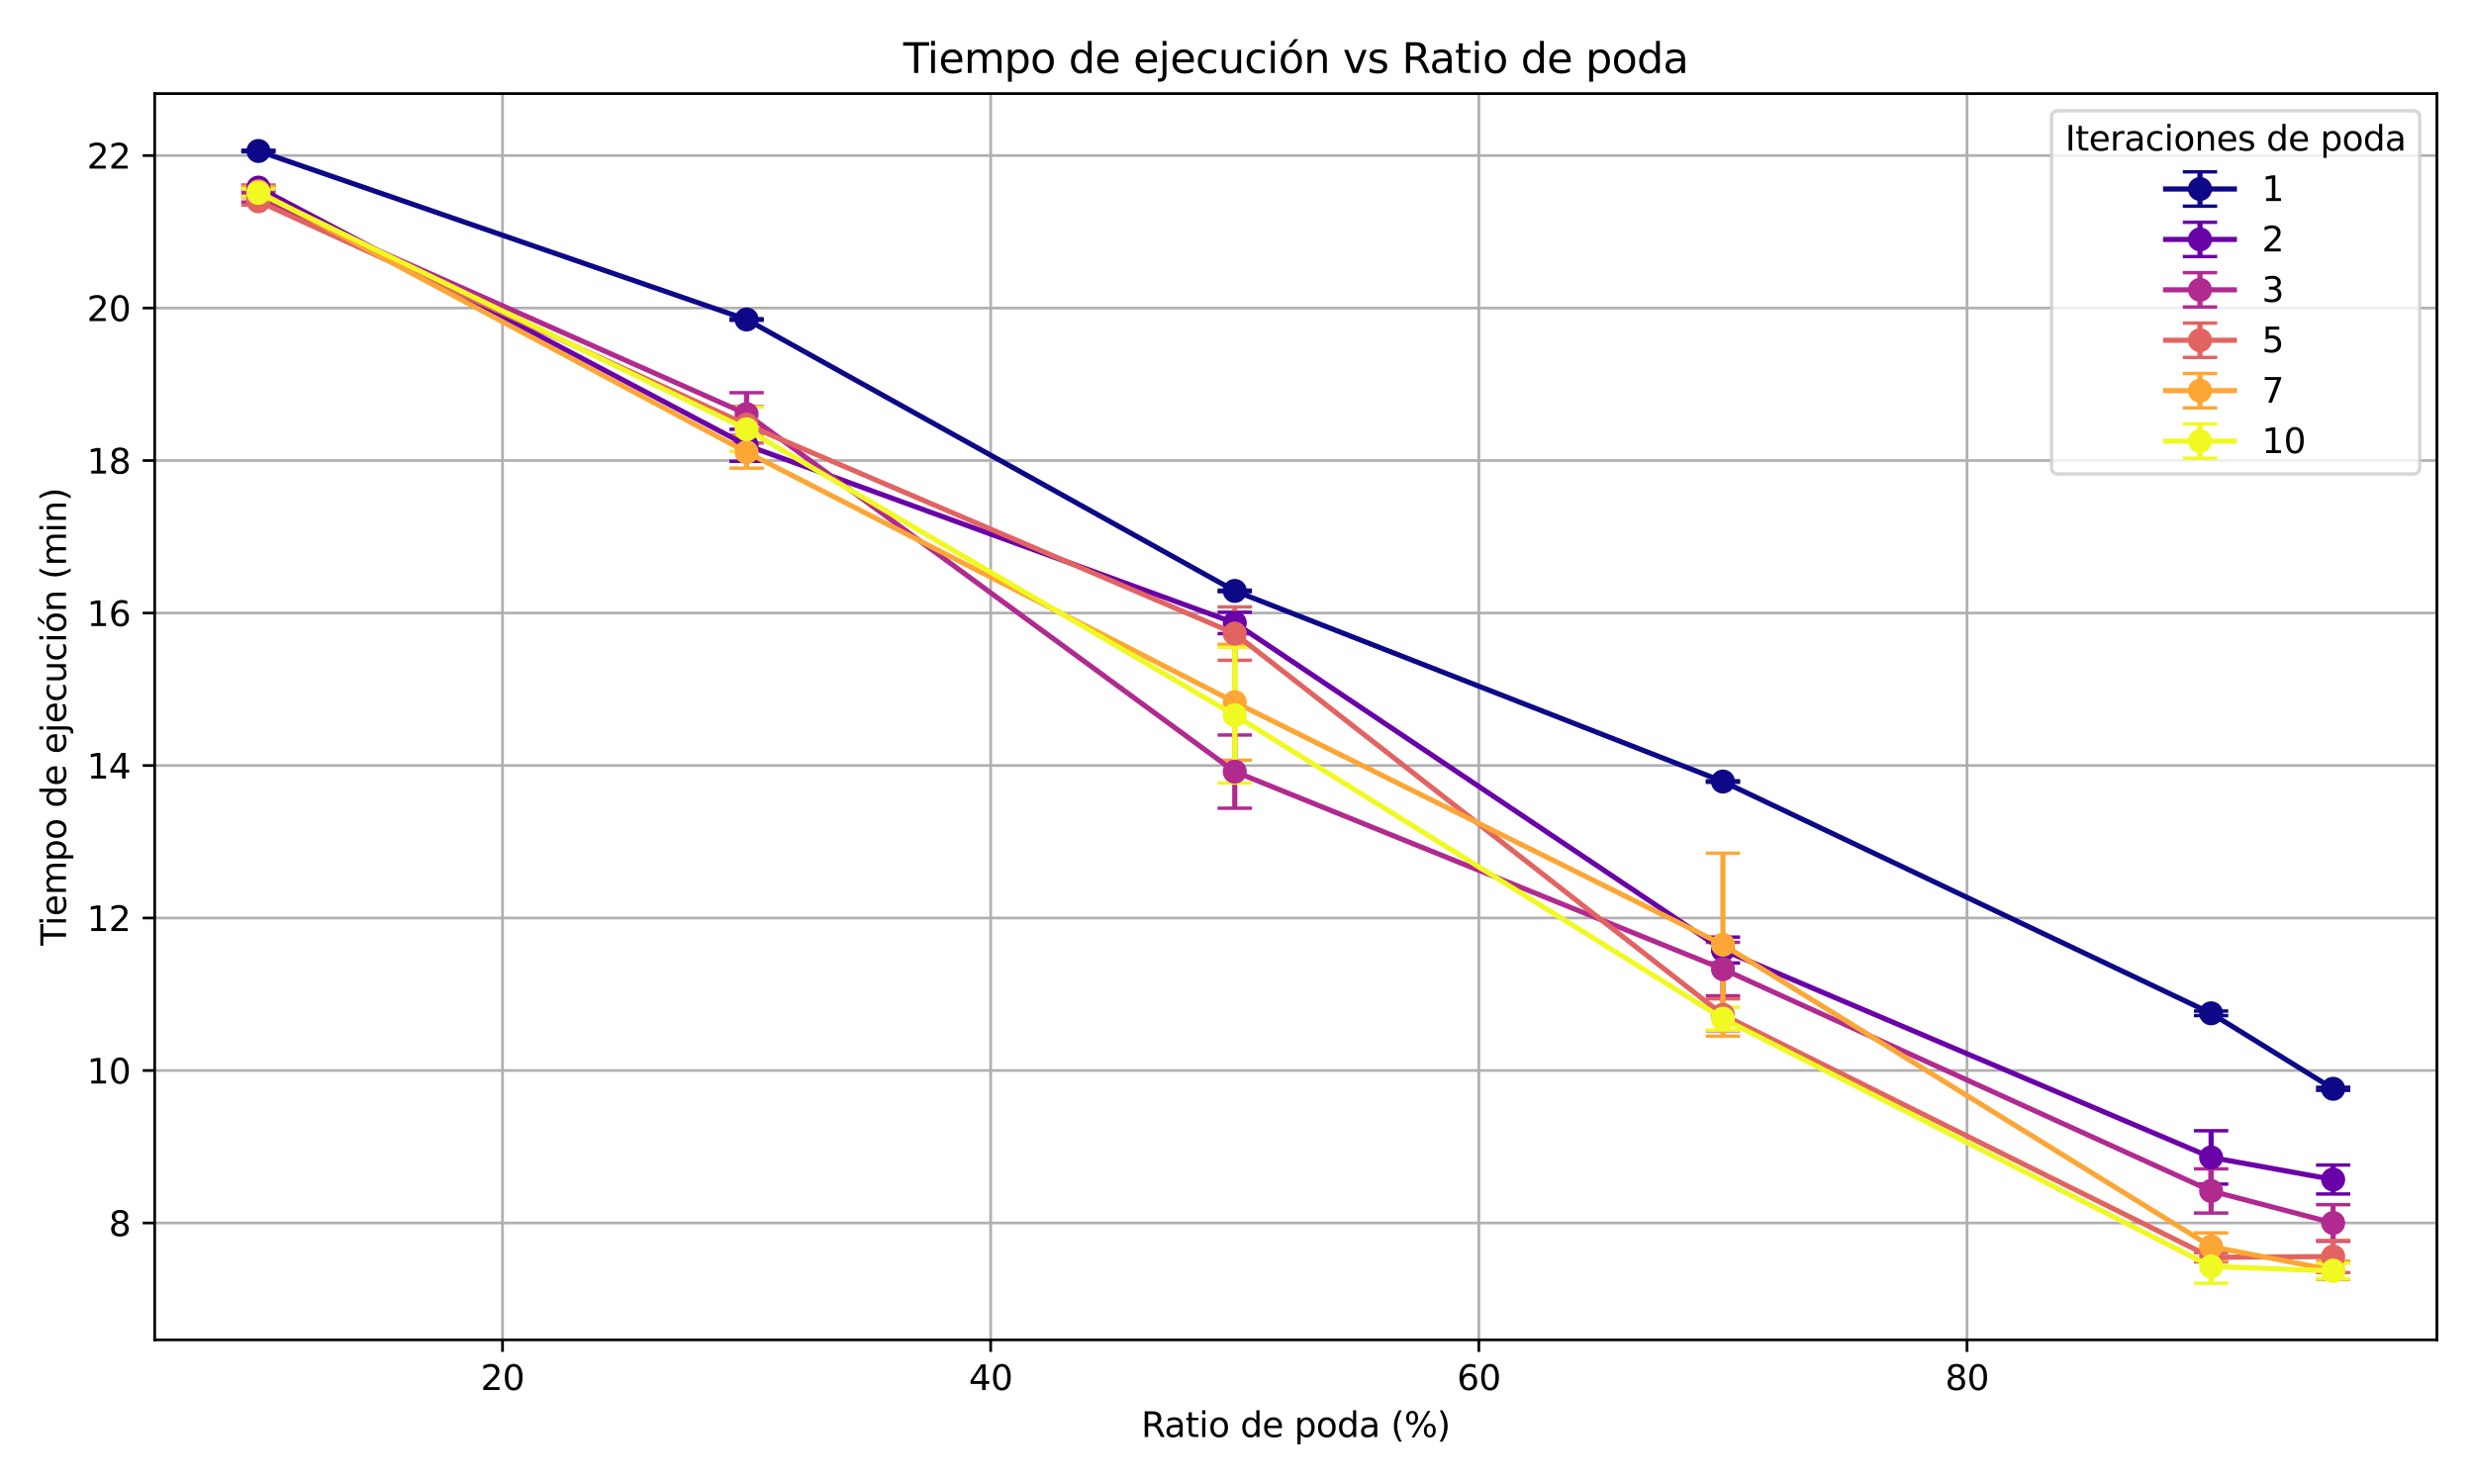<?xml version="1.0" encoding="utf-8" standalone="no"?>
<!DOCTYPE svg PUBLIC "-//W3C//DTD SVG 1.1//EN"
  "http://www.w3.org/Graphics/SVG/1.1/DTD/svg11.dtd">
<svg xmlns:xlink="http://www.w3.org/1999/xlink" width="720pt" height="432pt" viewBox="0 0 720 432" xmlns="http://www.w3.org/2000/svg" version="1.1">
 <defs>
  <style type="text/css">*{stroke-linejoin: round; stroke-linecap: butt}</style>
 </defs>
 <g id="figure_1">
  <g id="patch_1">
   <path d="M 0 432 
L 720 432 
L 720 0 
L 0 0 
z
" style="fill: #ffffff"/>
  </g>
  <g id="axes_1">
   <g id="patch_2">
    <path d="M 45.02 390.04 
L 709.2 390.04 
L 709.2 27.24 
L 45.02 27.24 
z
" style="fill: #ffffff"/>
   </g>
   <g id="matplotlib.axis_1">
    <g id="xtick_1">
     <g id="line2d_1">
      <path d="M 146.245 390.04 
L 146.245 27.24 
" clip-path="url(#pb0a17b6043)" style="fill: none; stroke: #b0b0b0; stroke-width: 0.8; stroke-linecap: square"/>
     </g>
     <g id="line2d_2">
      <defs>
       <path id="ma87c5df091" d="M 0 0 
L 0 3.5 
" style="stroke: #000000; stroke-width: 0.8"/>
      </defs>
      <g>
       <use xlink:href="#ma87c5df091" x="146.245" y="390.04" style="stroke: #000000; stroke-width: 0.8"/>
      </g>
     </g>
     <g id="text_1">
      <!-- 20 -->
      <g transform="translate(139.883 404.638) scale(0.1 -0.1)">
       <defs>
        <path id="DejaVuSans-32" d="M 1228 531 
L 3431 531 
L 3431 0 
L 469 0 
L 469 531 
Q 828 903 1448 1529 
Q 2069 2156 2228 2338 
Q 2531 2678 2651 2914 
Q 2772 3150 2772 3378 
Q 2772 3750 2511 3984 
Q 2250 4219 1831 4219 
Q 1534 4219 1204 4116 
Q 875 4013 500 3803 
L 500 4441 
Q 881 4594 1212 4672 
Q 1544 4750 1819 4750 
Q 2544 4750 2975 4387 
Q 3406 4025 3406 3419 
Q 3406 3131 3298 2873 
Q 3191 2616 2906 2266 
Q 2828 2175 2409 1742 
Q 1991 1309 1228 531 
z
" transform="scale(0.016)"/>
        <path id="DejaVuSans-30" d="M 2034 4250 
Q 1547 4250 1301 3770 
Q 1056 3291 1056 2328 
Q 1056 1369 1301 889 
Q 1547 409 2034 409 
Q 2525 409 2770 889 
Q 3016 1369 3016 2328 
Q 3016 3291 2770 3770 
Q 2525 4250 2034 4250 
z
M 2034 4750 
Q 2819 4750 3233 4129 
Q 3647 3509 3647 2328 
Q 3647 1150 3233 529 
Q 2819 -91 2034 -91 
Q 1250 -91 836 529 
Q 422 1150 422 2328 
Q 422 3509 836 4129 
Q 1250 4750 2034 4750 
z
" transform="scale(0.016)"/>
       </defs>
       <use xlink:href="#DejaVuSans-32"/>
       <use xlink:href="#DejaVuSans-30" transform="translate(63.623 0)"/>
      </g>
     </g>
    </g>
    <g id="xtick_2">
     <g id="line2d_3">
      <path d="M 288.316 390.04 
L 288.316 27.24 
" clip-path="url(#pb0a17b6043)" style="fill: none; stroke: #b0b0b0; stroke-width: 0.8; stroke-linecap: square"/>
     </g>
     <g id="line2d_4">
      <g>
       <use xlink:href="#ma87c5df091" x="288.316" y="390.04" style="stroke: #000000; stroke-width: 0.8"/>
      </g>
     </g>
     <g id="text_2">
      <!-- 40 -->
      <g transform="translate(281.953 404.638) scale(0.1 -0.1)">
       <defs>
        <path id="DejaVuSans-34" d="M 2419 4116 
L 825 1625 
L 2419 1625 
L 2419 4116 
z
M 2253 4666 
L 3047 4666 
L 3047 1625 
L 3713 1625 
L 3713 1100 
L 3047 1100 
L 3047 0 
L 2419 0 
L 2419 1100 
L 313 1100 
L 313 1709 
L 2253 4666 
z
" transform="scale(0.016)"/>
       </defs>
       <use xlink:href="#DejaVuSans-34"/>
       <use xlink:href="#DejaVuSans-30" transform="translate(63.623 0)"/>
      </g>
     </g>
    </g>
    <g id="xtick_3">
     <g id="line2d_5">
      <path d="M 430.386 390.04 
L 430.386 27.24 
" clip-path="url(#pb0a17b6043)" style="fill: none; stroke: #b0b0b0; stroke-width: 0.8; stroke-linecap: square"/>
     </g>
     <g id="line2d_6">
      <g>
       <use xlink:href="#ma87c5df091" x="430.386" y="390.04" style="stroke: #000000; stroke-width: 0.8"/>
      </g>
     </g>
     <g id="text_3">
      <!-- 60 -->
      <g transform="translate(424.024 404.638) scale(0.1 -0.1)">
       <defs>
        <path id="DejaVuSans-36" d="M 2113 2584 
Q 1688 2584 1439 2293 
Q 1191 2003 1191 1497 
Q 1191 994 1439 701 
Q 1688 409 2113 409 
Q 2538 409 2786 701 
Q 3034 994 3034 1497 
Q 3034 2003 2786 2293 
Q 2538 2584 2113 2584 
z
M 3366 4563 
L 3366 3988 
Q 3128 4100 2886 4159 
Q 2644 4219 2406 4219 
Q 1781 4219 1451 3797 
Q 1122 3375 1075 2522 
Q 1259 2794 1537 2939 
Q 1816 3084 2150 3084 
Q 2853 3084 3261 2657 
Q 3669 2231 3669 1497 
Q 3669 778 3244 343 
Q 2819 -91 2113 -91 
Q 1303 -91 875 529 
Q 447 1150 447 2328 
Q 447 3434 972 4092 
Q 1497 4750 2381 4750 
Q 2619 4750 2861 4703 
Q 3103 4656 3366 4563 
z
" transform="scale(0.016)"/>
       </defs>
       <use xlink:href="#DejaVuSans-36"/>
       <use xlink:href="#DejaVuSans-30" transform="translate(63.623 0)"/>
      </g>
     </g>
    </g>
    <g id="xtick_4">
     <g id="line2d_7">
      <path d="M 572.457 390.04 
L 572.457 27.24 
" clip-path="url(#pb0a17b6043)" style="fill: none; stroke: #b0b0b0; stroke-width: 0.8; stroke-linecap: square"/>
     </g>
     <g id="line2d_8">
      <g>
       <use xlink:href="#ma87c5df091" x="572.457" y="390.04" style="stroke: #000000; stroke-width: 0.8"/>
      </g>
     </g>
     <g id="text_4">
      <!-- 80 -->
      <g transform="translate(566.095 404.638) scale(0.1 -0.1)">
       <defs>
        <path id="DejaVuSans-38" d="M 2034 2216 
Q 1584 2216 1326 1975 
Q 1069 1734 1069 1313 
Q 1069 891 1326 650 
Q 1584 409 2034 409 
Q 2484 409 2743 651 
Q 3003 894 3003 1313 
Q 3003 1734 2745 1975 
Q 2488 2216 2034 2216 
z
M 1403 2484 
Q 997 2584 770 2862 
Q 544 3141 544 3541 
Q 544 4100 942 4425 
Q 1341 4750 2034 4750 
Q 2731 4750 3128 4425 
Q 3525 4100 3525 3541 
Q 3525 3141 3298 2862 
Q 3072 2584 2669 2484 
Q 3125 2378 3379 2068 
Q 3634 1759 3634 1313 
Q 3634 634 3220 271 
Q 2806 -91 2034 -91 
Q 1263 -91 848 271 
Q 434 634 434 1313 
Q 434 1759 690 2068 
Q 947 2378 1403 2484 
z
M 1172 3481 
Q 1172 3119 1398 2916 
Q 1625 2713 2034 2713 
Q 2441 2713 2670 2916 
Q 2900 3119 2900 3481 
Q 2900 3844 2670 4047 
Q 2441 4250 2034 4250 
Q 1625 4250 1398 4047 
Q 1172 3844 1172 3481 
z
" transform="scale(0.016)"/>
       </defs>
       <use xlink:href="#DejaVuSans-38"/>
       <use xlink:href="#DejaVuSans-30" transform="translate(63.623 0)"/>
      </g>
     </g>
    </g>
    <g id="text_5">
     <!-- Ratio de poda (%) -->
     <g transform="translate(332.133 418.317) scale(0.1 -0.1)">
      <defs>
       <path id="DejaVuSans-52" d="M 2841 2188 
Q 3044 2119 3236 1894 
Q 3428 1669 3622 1275 
L 4263 0 
L 3584 0 
L 2988 1197 
Q 2756 1666 2539 1819 
Q 2322 1972 1947 1972 
L 1259 1972 
L 1259 0 
L 628 0 
L 628 4666 
L 2053 4666 
Q 2853 4666 3247 4331 
Q 3641 3997 3641 3322 
Q 3641 2881 3436 2590 
Q 3231 2300 2841 2188 
z
M 1259 4147 
L 1259 2491 
L 2053 2491 
Q 2509 2491 2742 2702 
Q 2975 2913 2975 3322 
Q 2975 3731 2742 3939 
Q 2509 4147 2053 4147 
L 1259 4147 
z
" transform="scale(0.016)"/>
       <path id="DejaVuSans-61" d="M 2194 1759 
Q 1497 1759 1228 1600 
Q 959 1441 959 1056 
Q 959 750 1161 570 
Q 1363 391 1709 391 
Q 2188 391 2477 730 
Q 2766 1069 2766 1631 
L 2766 1759 
L 2194 1759 
z
M 3341 1997 
L 3341 0 
L 2766 0 
L 2766 531 
Q 2569 213 2275 61 
Q 1981 -91 1556 -91 
Q 1019 -91 701 211 
Q 384 513 384 1019 
Q 384 1609 779 1909 
Q 1175 2209 1959 2209 
L 2766 2209 
L 2766 2266 
Q 2766 2663 2505 2880 
Q 2244 3097 1772 3097 
Q 1472 3097 1187 3025 
Q 903 2953 641 2809 
L 641 3341 
Q 956 3463 1253 3523 
Q 1550 3584 1831 3584 
Q 2591 3584 2966 3190 
Q 3341 2797 3341 1997 
z
" transform="scale(0.016)"/>
       <path id="DejaVuSans-74" d="M 1172 4494 
L 1172 3500 
L 2356 3500 
L 2356 3053 
L 1172 3053 
L 1172 1153 
Q 1172 725 1289 603 
Q 1406 481 1766 481 
L 2356 481 
L 2356 0 
L 1766 0 
Q 1100 0 847 248 
Q 594 497 594 1153 
L 594 3053 
L 172 3053 
L 172 3500 
L 594 3500 
L 594 4494 
L 1172 4494 
z
" transform="scale(0.016)"/>
       <path id="DejaVuSans-69" d="M 603 3500 
L 1178 3500 
L 1178 0 
L 603 0 
L 603 3500 
z
M 603 4863 
L 1178 4863 
L 1178 4134 
L 603 4134 
L 603 4863 
z
" transform="scale(0.016)"/>
       <path id="DejaVuSans-6f" d="M 1959 3097 
Q 1497 3097 1228 2736 
Q 959 2375 959 1747 
Q 959 1119 1226 758 
Q 1494 397 1959 397 
Q 2419 397 2687 759 
Q 2956 1122 2956 1747 
Q 2956 2369 2687 2733 
Q 2419 3097 1959 3097 
z
M 1959 3584 
Q 2709 3584 3137 3096 
Q 3566 2609 3566 1747 
Q 3566 888 3137 398 
Q 2709 -91 1959 -91 
Q 1206 -91 779 398 
Q 353 888 353 1747 
Q 353 2609 779 3096 
Q 1206 3584 1959 3584 
z
" transform="scale(0.016)"/>
       <path id="DejaVuSans-20" transform="scale(0.016)"/>
       <path id="DejaVuSans-64" d="M 2906 2969 
L 2906 4863 
L 3481 4863 
L 3481 0 
L 2906 0 
L 2906 525 
Q 2725 213 2448 61 
Q 2172 -91 1784 -91 
Q 1150 -91 751 415 
Q 353 922 353 1747 
Q 353 2572 751 3078 
Q 1150 3584 1784 3584 
Q 2172 3584 2448 3432 
Q 2725 3281 2906 2969 
z
M 947 1747 
Q 947 1113 1208 752 
Q 1469 391 1925 391 
Q 2381 391 2643 752 
Q 2906 1113 2906 1747 
Q 2906 2381 2643 2742 
Q 2381 3103 1925 3103 
Q 1469 3103 1208 2742 
Q 947 2381 947 1747 
z
" transform="scale(0.016)"/>
       <path id="DejaVuSans-65" d="M 3597 1894 
L 3597 1613 
L 953 1613 
Q 991 1019 1311 708 
Q 1631 397 2203 397 
Q 2534 397 2845 478 
Q 3156 559 3463 722 
L 3463 178 
Q 3153 47 2828 -22 
Q 2503 -91 2169 -91 
Q 1331 -91 842 396 
Q 353 884 353 1716 
Q 353 2575 817 3079 
Q 1281 3584 2069 3584 
Q 2775 3584 3186 3129 
Q 3597 2675 3597 1894 
z
M 3022 2063 
Q 3016 2534 2758 2815 
Q 2500 3097 2075 3097 
Q 1594 3097 1305 2825 
Q 1016 2553 972 2059 
L 3022 2063 
z
" transform="scale(0.016)"/>
       <path id="DejaVuSans-70" d="M 1159 525 
L 1159 -1331 
L 581 -1331 
L 581 3500 
L 1159 3500 
L 1159 2969 
Q 1341 3281 1617 3432 
Q 1894 3584 2278 3584 
Q 2916 3584 3314 3078 
Q 3713 2572 3713 1747 
Q 3713 922 3314 415 
Q 2916 -91 2278 -91 
Q 1894 -91 1617 61 
Q 1341 213 1159 525 
z
M 3116 1747 
Q 3116 2381 2855 2742 
Q 2594 3103 2138 3103 
Q 1681 3103 1420 2742 
Q 1159 2381 1159 1747 
Q 1159 1113 1420 752 
Q 1681 391 2138 391 
Q 2594 391 2855 752 
Q 3116 1113 3116 1747 
z
" transform="scale(0.016)"/>
       <path id="DejaVuSans-28" d="M 1984 4856 
Q 1566 4138 1362 3434 
Q 1159 2731 1159 2009 
Q 1159 1288 1364 580 
Q 1569 -128 1984 -844 
L 1484 -844 
Q 1016 -109 783 600 
Q 550 1309 550 2009 
Q 550 2706 781 3412 
Q 1013 4119 1484 4856 
L 1984 4856 
z
" transform="scale(0.016)"/>
       <path id="DejaVuSans-25" d="M 4653 2053 
Q 4381 2053 4226 1822 
Q 4072 1591 4072 1178 
Q 4072 772 4226 539 
Q 4381 306 4653 306 
Q 4919 306 5073 539 
Q 5228 772 5228 1178 
Q 5228 1588 5073 1820 
Q 4919 2053 4653 2053 
z
M 4653 2450 
Q 5147 2450 5437 2106 
Q 5728 1763 5728 1178 
Q 5728 594 5436 251 
Q 5144 -91 4653 -91 
Q 4153 -91 3862 251 
Q 3572 594 3572 1178 
Q 3572 1766 3864 2108 
Q 4156 2450 4653 2450 
z
M 1428 4353 
Q 1159 4353 1004 4120 
Q 850 3888 850 3481 
Q 850 3069 1003 2837 
Q 1156 2606 1428 2606 
Q 1700 2606 1854 2837 
Q 2009 3069 2009 3481 
Q 2009 3884 1853 4118 
Q 1697 4353 1428 4353 
z
M 4250 4750 
L 4750 4750 
L 1831 -91 
L 1331 -91 
L 4250 4750 
z
M 1428 4750 
Q 1922 4750 2215 4408 
Q 2509 4066 2509 3481 
Q 2509 2891 2217 2550 
Q 1925 2209 1428 2209 
Q 931 2209 642 2551 
Q 353 2894 353 3481 
Q 353 4063 643 4406 
Q 934 4750 1428 4750 
z
" transform="scale(0.016)"/>
       <path id="DejaVuSans-29" d="M 513 4856 
L 1013 4856 
Q 1481 4119 1714 3412 
Q 1947 2706 1947 2009 
Q 1947 1309 1714 600 
Q 1481 -109 1013 -844 
L 513 -844 
Q 928 -128 1133 580 
Q 1338 1288 1338 2009 
Q 1338 2731 1133 3434 
Q 928 4138 513 4856 
z
" transform="scale(0.016)"/>
      </defs>
      <use xlink:href="#DejaVuSans-52"/>
      <use xlink:href="#DejaVuSans-61" transform="translate(67.232 0)"/>
      <use xlink:href="#DejaVuSans-74" transform="translate(128.512 0)"/>
      <use xlink:href="#DejaVuSans-69" transform="translate(167.721 0)"/>
      <use xlink:href="#DejaVuSans-6f" transform="translate(195.504 0)"/>
      <use xlink:href="#DejaVuSans-20" transform="translate(256.686 0)"/>
      <use xlink:href="#DejaVuSans-64" transform="translate(288.473 0)"/>
      <use xlink:href="#DejaVuSans-65" transform="translate(351.949 0)"/>
      <use xlink:href="#DejaVuSans-20" transform="translate(413.473 0)"/>
      <use xlink:href="#DejaVuSans-70" transform="translate(445.26 0)"/>
      <use xlink:href="#DejaVuSans-6f" transform="translate(508.736 0)"/>
      <use xlink:href="#DejaVuSans-64" transform="translate(569.918 0)"/>
      <use xlink:href="#DejaVuSans-61" transform="translate(633.395 0)"/>
      <use xlink:href="#DejaVuSans-20" transform="translate(694.674 0)"/>
      <use xlink:href="#DejaVuSans-28" transform="translate(726.461 0)"/>
      <use xlink:href="#DejaVuSans-25" transform="translate(765.475 0)"/>
      <use xlink:href="#DejaVuSans-29" transform="translate(860.494 0)"/>
     </g>
    </g>
   </g>
   <g id="matplotlib.axis_2">
    <g id="ytick_1">
     <g id="line2d_9">
      <path d="M 45.02 356.015 
L 709.2 356.015 
" clip-path="url(#pb0a17b6043)" style="fill: none; stroke: #b0b0b0; stroke-width: 0.8; stroke-linecap: square"/>
     </g>
     <g id="line2d_10">
      <defs>
       <path id="m0bcd1a39d8" d="M 0 0 
L -3.5 0 
" style="stroke: #000000; stroke-width: 0.8"/>
      </defs>
      <g>
       <use xlink:href="#m0bcd1a39d8" x="45.02" y="356.015" style="stroke: #000000; stroke-width: 0.8"/>
      </g>
     </g>
     <g id="text_6">
      <!-- 8 -->
      <g transform="translate(31.657 359.814) scale(0.1 -0.1)">
       <use xlink:href="#DejaVuSans-38"/>
      </g>
     </g>
    </g>
    <g id="ytick_2">
     <g id="line2d_11">
      <path d="M 45.02 311.625 
L 709.2 311.625 
" clip-path="url(#pb0a17b6043)" style="fill: none; stroke: #b0b0b0; stroke-width: 0.8; stroke-linecap: square"/>
     </g>
     <g id="line2d_12">
      <g>
       <use xlink:href="#m0bcd1a39d8" x="45.02" y="311.625" style="stroke: #000000; stroke-width: 0.8"/>
      </g>
     </g>
     <g id="text_7">
      <!-- 10 -->
      <g transform="translate(25.295 315.424) scale(0.1 -0.1)">
       <defs>
        <path id="DejaVuSans-31" d="M 794 531 
L 1825 531 
L 1825 4091 
L 703 3866 
L 703 4441 
L 1819 4666 
L 2450 4666 
L 2450 531 
L 3481 531 
L 3481 0 
L 794 0 
L 794 531 
z
" transform="scale(0.016)"/>
       </defs>
       <use xlink:href="#DejaVuSans-31"/>
       <use xlink:href="#DejaVuSans-30" transform="translate(63.623 0)"/>
      </g>
     </g>
    </g>
    <g id="ytick_3">
     <g id="line2d_13">
      <path d="M 45.02 267.235 
L 709.2 267.235 
" clip-path="url(#pb0a17b6043)" style="fill: none; stroke: #b0b0b0; stroke-width: 0.8; stroke-linecap: square"/>
     </g>
     <g id="line2d_14">
      <g>
       <use xlink:href="#m0bcd1a39d8" x="45.02" y="267.235" style="stroke: #000000; stroke-width: 0.8"/>
      </g>
     </g>
     <g id="text_8">
      <!-- 12 -->
      <g transform="translate(25.295 271.034) scale(0.1 -0.1)">
       <use xlink:href="#DejaVuSans-31"/>
       <use xlink:href="#DejaVuSans-32" transform="translate(63.623 0)"/>
      </g>
     </g>
    </g>
    <g id="ytick_4">
     <g id="line2d_15">
      <path d="M 45.02 222.845 
L 709.2 222.845 
" clip-path="url(#pb0a17b6043)" style="fill: none; stroke: #b0b0b0; stroke-width: 0.8; stroke-linecap: square"/>
     </g>
     <g id="line2d_16">
      <g>
       <use xlink:href="#m0bcd1a39d8" x="45.02" y="222.845" style="stroke: #000000; stroke-width: 0.8"/>
      </g>
     </g>
     <g id="text_9">
      <!-- 14 -->
      <g transform="translate(25.295 226.644) scale(0.1 -0.1)">
       <use xlink:href="#DejaVuSans-31"/>
       <use xlink:href="#DejaVuSans-34" transform="translate(63.623 0)"/>
      </g>
     </g>
    </g>
    <g id="ytick_5">
     <g id="line2d_17">
      <path d="M 45.02 178.455 
L 709.2 178.455 
" clip-path="url(#pb0a17b6043)" style="fill: none; stroke: #b0b0b0; stroke-width: 0.8; stroke-linecap: square"/>
     </g>
     <g id="line2d_18">
      <g>
       <use xlink:href="#m0bcd1a39d8" x="45.02" y="178.455" style="stroke: #000000; stroke-width: 0.8"/>
      </g>
     </g>
     <g id="text_10">
      <!-- 16 -->
      <g transform="translate(25.295 182.254) scale(0.1 -0.1)">
       <use xlink:href="#DejaVuSans-31"/>
       <use xlink:href="#DejaVuSans-36" transform="translate(63.623 0)"/>
      </g>
     </g>
    </g>
    <g id="ytick_6">
     <g id="line2d_19">
      <path d="M 45.02 134.065 
L 709.2 134.065 
" clip-path="url(#pb0a17b6043)" style="fill: none; stroke: #b0b0b0; stroke-width: 0.8; stroke-linecap: square"/>
     </g>
     <g id="line2d_20">
      <g>
       <use xlink:href="#m0bcd1a39d8" x="45.02" y="134.065" style="stroke: #000000; stroke-width: 0.8"/>
      </g>
     </g>
     <g id="text_11">
      <!-- 18 -->
      <g transform="translate(25.295 137.864) scale(0.1 -0.1)">
       <use xlink:href="#DejaVuSans-31"/>
       <use xlink:href="#DejaVuSans-38" transform="translate(63.623 0)"/>
      </g>
     </g>
    </g>
    <g id="ytick_7">
     <g id="line2d_21">
      <path d="M 45.02 89.675 
L 709.2 89.675 
" clip-path="url(#pb0a17b6043)" style="fill: none; stroke: #b0b0b0; stroke-width: 0.8; stroke-linecap: square"/>
     </g>
     <g id="line2d_22">
      <g>
       <use xlink:href="#m0bcd1a39d8" x="45.02" y="89.675" style="stroke: #000000; stroke-width: 0.8"/>
      </g>
     </g>
     <g id="text_12">
      <!-- 20 -->
      <g transform="translate(25.295 93.474) scale(0.1 -0.1)">
       <use xlink:href="#DejaVuSans-32"/>
       <use xlink:href="#DejaVuSans-30" transform="translate(63.623 0)"/>
      </g>
     </g>
    </g>
    <g id="ytick_8">
     <g id="line2d_23">
      <path d="M 45.02 45.285 
L 709.2 45.285 
" clip-path="url(#pb0a17b6043)" style="fill: none; stroke: #b0b0b0; stroke-width: 0.8; stroke-linecap: square"/>
     </g>
     <g id="line2d_24">
      <g>
       <use xlink:href="#m0bcd1a39d8" x="45.02" y="45.285" style="stroke: #000000; stroke-width: 0.8"/>
      </g>
     </g>
     <g id="text_13">
      <!-- 22 -->
      <g transform="translate(25.295 49.084) scale(0.1 -0.1)">
       <use xlink:href="#DejaVuSans-32"/>
       <use xlink:href="#DejaVuSans-32" transform="translate(63.623 0)"/>
      </g>
     </g>
    </g>
    <g id="text_14">
     <!-- Tiempo de ejecución (min) -->
     <g transform="translate(19.215 275.281) rotate(-90) scale(0.1 -0.1)">
      <defs>
       <path id="DejaVuSans-54" d="M -19 4666 
L 3928 4666 
L 3928 4134 
L 2272 4134 
L 2272 0 
L 1638 0 
L 1638 4134 
L -19 4134 
L -19 4666 
z
" transform="scale(0.016)"/>
       <path id="DejaVuSans-6d" d="M 3328 2828 
Q 3544 3216 3844 3400 
Q 4144 3584 4550 3584 
Q 5097 3584 5394 3201 
Q 5691 2819 5691 2113 
L 5691 0 
L 5113 0 
L 5113 2094 
Q 5113 2597 4934 2840 
Q 4756 3084 4391 3084 
Q 3944 3084 3684 2787 
Q 3425 2491 3425 1978 
L 3425 0 
L 2847 0 
L 2847 2094 
Q 2847 2600 2669 2842 
Q 2491 3084 2119 3084 
Q 1678 3084 1418 2786 
Q 1159 2488 1159 1978 
L 1159 0 
L 581 0 
L 581 3500 
L 1159 3500 
L 1159 2956 
Q 1356 3278 1631 3431 
Q 1906 3584 2284 3584 
Q 2666 3584 2933 3390 
Q 3200 3197 3328 2828 
z
" transform="scale(0.016)"/>
       <path id="DejaVuSans-6a" d="M 603 3500 
L 1178 3500 
L 1178 -63 
Q 1178 -731 923 -1031 
Q 669 -1331 103 -1331 
L -116 -1331 
L -116 -844 
L 38 -844 
Q 366 -844 484 -692 
Q 603 -541 603 -63 
L 603 3500 
z
M 603 4863 
L 1178 4863 
L 1178 4134 
L 603 4134 
L 603 4863 
z
" transform="scale(0.016)"/>
       <path id="DejaVuSans-63" d="M 3122 3366 
L 3122 2828 
Q 2878 2963 2633 3030 
Q 2388 3097 2138 3097 
Q 1578 3097 1268 2742 
Q 959 2388 959 1747 
Q 959 1106 1268 751 
Q 1578 397 2138 397 
Q 2388 397 2633 464 
Q 2878 531 3122 666 
L 3122 134 
Q 2881 22 2623 -34 
Q 2366 -91 2075 -91 
Q 1284 -91 818 406 
Q 353 903 353 1747 
Q 353 2603 823 3093 
Q 1294 3584 2113 3584 
Q 2378 3584 2631 3529 
Q 2884 3475 3122 3366 
z
" transform="scale(0.016)"/>
       <path id="DejaVuSans-75" d="M 544 1381 
L 544 3500 
L 1119 3500 
L 1119 1403 
Q 1119 906 1312 657 
Q 1506 409 1894 409 
Q 2359 409 2629 706 
Q 2900 1003 2900 1516 
L 2900 3500 
L 3475 3500 
L 3475 0 
L 2900 0 
L 2900 538 
Q 2691 219 2414 64 
Q 2138 -91 1772 -91 
Q 1169 -91 856 284 
Q 544 659 544 1381 
z
M 1991 3584 
L 1991 3584 
z
" transform="scale(0.016)"/>
       <path id="DejaVuSans-f3" d="M 1959 3097 
Q 1497 3097 1228 2736 
Q 959 2375 959 1747 
Q 959 1119 1226 758 
Q 1494 397 1959 397 
Q 2419 397 2687 759 
Q 2956 1122 2956 1747 
Q 2956 2369 2687 2733 
Q 2419 3097 1959 3097 
z
M 1959 3584 
Q 2709 3584 3137 3096 
Q 3566 2609 3566 1747 
Q 3566 888 3137 398 
Q 2709 -91 1959 -91 
Q 1206 -91 779 398 
Q 353 888 353 1747 
Q 353 2609 779 3096 
Q 1206 3584 1959 3584 
z
M 2394 5119 
L 3016 5119 
L 1998 3944 
L 1519 3944 
L 2394 5119 
z
" transform="scale(0.016)"/>
       <path id="DejaVuSans-6e" d="M 3513 2113 
L 3513 0 
L 2938 0 
L 2938 2094 
Q 2938 2591 2744 2837 
Q 2550 3084 2163 3084 
Q 1697 3084 1428 2787 
Q 1159 2491 1159 1978 
L 1159 0 
L 581 0 
L 581 3500 
L 1159 3500 
L 1159 2956 
Q 1366 3272 1645 3428 
Q 1925 3584 2291 3584 
Q 2894 3584 3203 3211 
Q 3513 2838 3513 2113 
z
" transform="scale(0.016)"/>
      </defs>
      <use xlink:href="#DejaVuSans-54"/>
      <use xlink:href="#DejaVuSans-69" transform="translate(57.959 0)"/>
      <use xlink:href="#DejaVuSans-65" transform="translate(85.742 0)"/>
      <use xlink:href="#DejaVuSans-6d" transform="translate(147.266 0)"/>
      <use xlink:href="#DejaVuSans-70" transform="translate(244.678 0)"/>
      <use xlink:href="#DejaVuSans-6f" transform="translate(308.154 0)"/>
      <use xlink:href="#DejaVuSans-20" transform="translate(369.336 0)"/>
      <use xlink:href="#DejaVuSans-64" transform="translate(401.123 0)"/>
      <use xlink:href="#DejaVuSans-65" transform="translate(464.6 0)"/>
      <use xlink:href="#DejaVuSans-20" transform="translate(526.123 0)"/>
      <use xlink:href="#DejaVuSans-65" transform="translate(557.91 0)"/>
      <use xlink:href="#DejaVuSans-6a" transform="translate(619.434 0)"/>
      <use xlink:href="#DejaVuSans-65" transform="translate(647.217 0)"/>
      <use xlink:href="#DejaVuSans-63" transform="translate(708.74 0)"/>
      <use xlink:href="#DejaVuSans-75" transform="translate(763.721 0)"/>
      <use xlink:href="#DejaVuSans-63" transform="translate(827.1 0)"/>
      <use xlink:href="#DejaVuSans-69" transform="translate(882.08 0)"/>
      <use xlink:href="#DejaVuSans-f3" transform="translate(909.863 0)"/>
      <use xlink:href="#DejaVuSans-6e" transform="translate(971.045 0)"/>
      <use xlink:href="#DejaVuSans-20" transform="translate(1034.424 0)"/>
      <use xlink:href="#DejaVuSans-28" transform="translate(1066.211 0)"/>
      <use xlink:href="#DejaVuSans-6d" transform="translate(1105.225 0)"/>
      <use xlink:href="#DejaVuSans-69" transform="translate(1202.637 0)"/>
      <use xlink:href="#DejaVuSans-6e" transform="translate(1230.42 0)"/>
      <use xlink:href="#DejaVuSans-29" transform="translate(1293.799 0)"/>
     </g>
    </g>
   </g>
   <g id="LineCollection_1">
    <path d="M 75.21 44.175 
L 75.21 43.731 
" clip-path="url(#pb0a17b6043)" style="fill: none; stroke: #0d0887; stroke-width: 1.5"/>
    <path d="M 217.281 93.226 
L 217.281 92.782 
" clip-path="url(#pb0a17b6043)" style="fill: none; stroke: #0d0887; stroke-width: 1.5"/>
    <path d="M 359.351 172.24 
L 359.351 171.796 
" clip-path="url(#pb0a17b6043)" style="fill: none; stroke: #0d0887; stroke-width: 1.5"/>
    <path d="M 501.422 227.728 
L 501.422 227.284 
" clip-path="url(#pb0a17b6043)" style="fill: none; stroke: #0d0887; stroke-width: 1.5"/>
    <path d="M 643.492 295.645 
L 643.492 294.313 
" clip-path="url(#pb0a17b6043)" style="fill: none; stroke: #0d0887; stroke-width: 1.5"/>
    <path d="M 679.01 317.396 
L 679.01 316.508 
" clip-path="url(#pb0a17b6043)" style="fill: none; stroke: #0d0887; stroke-width: 1.5"/>
   </g>
   <g id="line2d_25">
    <defs>
     <path id="m192f3df612" d="M 5 0 
L -5 -0 
" style="stroke: #0d0887"/>
    </defs>
    <g clip-path="url(#pb0a17b6043)">
     <use xlink:href="#m192f3df612" x="75.21" y="44.175" style="fill: #0d0887; stroke: #0d0887"/>
     <use xlink:href="#m192f3df612" x="217.281" y="93.226" style="fill: #0d0887; stroke: #0d0887"/>
     <use xlink:href="#m192f3df612" x="359.351" y="172.24" style="fill: #0d0887; stroke: #0d0887"/>
     <use xlink:href="#m192f3df612" x="501.422" y="227.728" style="fill: #0d0887; stroke: #0d0887"/>
     <use xlink:href="#m192f3df612" x="643.492" y="295.645" style="fill: #0d0887; stroke: #0d0887"/>
     <use xlink:href="#m192f3df612" x="679.01" y="317.396" style="fill: #0d0887; stroke: #0d0887"/>
    </g>
   </g>
   <g id="line2d_26">
    <g clip-path="url(#pb0a17b6043)">
     <use xlink:href="#m192f3df612" x="75.21" y="43.731" style="fill: #0d0887; stroke: #0d0887"/>
     <use xlink:href="#m192f3df612" x="217.281" y="92.782" style="fill: #0d0887; stroke: #0d0887"/>
     <use xlink:href="#m192f3df612" x="359.351" y="171.796" style="fill: #0d0887; stroke: #0d0887"/>
     <use xlink:href="#m192f3df612" x="501.422" y="227.284" style="fill: #0d0887; stroke: #0d0887"/>
     <use xlink:href="#m192f3df612" x="643.492" y="294.313" style="fill: #0d0887; stroke: #0d0887"/>
     <use xlink:href="#m192f3df612" x="679.01" y="316.508" style="fill: #0d0887; stroke: #0d0887"/>
    </g>
   </g>
   <g id="LineCollection_2">
    <path d="M 75.21 55.272 
L 75.21 53.941 
" clip-path="url(#pb0a17b6043)" style="fill: none; stroke: #6a00a8; stroke-width: 1.5"/>
    <path d="M 217.281 134.287 
L 217.281 124.965 
" clip-path="url(#pb0a17b6043)" style="fill: none; stroke: #6a00a8; stroke-width: 1.5"/>
    <path d="M 359.351 184.447 
L 359.351 178.233 
" clip-path="url(#pb0a17b6043)" style="fill: none; stroke: #6a00a8; stroke-width: 1.5"/>
    <path d="M 501.422 280.33 
L 501.422 272.784 
" clip-path="url(#pb0a17b6043)" style="fill: none; stroke: #6a00a8; stroke-width: 1.5"/>
    <path d="M 643.492 344.696 
L 643.492 329.159 
" clip-path="url(#pb0a17b6043)" style="fill: none; stroke: #6a00a8; stroke-width: 1.5"/>
    <path d="M 679.01 347.581 
L 679.01 339.147 
" clip-path="url(#pb0a17b6043)" style="fill: none; stroke: #6a00a8; stroke-width: 1.5"/>
   </g>
   <g id="line2d_27">
    <defs>
     <path id="mecad3af997" d="M 5 0 
L -5 -0 
" style="stroke: #6a00a8"/>
    </defs>
    <g clip-path="url(#pb0a17b6043)">
     <use xlink:href="#mecad3af997" x="75.21" y="55.272" style="fill: #6a00a8; stroke: #6a00a8"/>
     <use xlink:href="#mecad3af997" x="217.281" y="134.287" style="fill: #6a00a8; stroke: #6a00a8"/>
     <use xlink:href="#mecad3af997" x="359.351" y="184.447" style="fill: #6a00a8; stroke: #6a00a8"/>
     <use xlink:href="#mecad3af997" x="501.422" y="280.33" style="fill: #6a00a8; stroke: #6a00a8"/>
     <use xlink:href="#mecad3af997" x="643.492" y="344.696" style="fill: #6a00a8; stroke: #6a00a8"/>
     <use xlink:href="#mecad3af997" x="679.01" y="347.581" style="fill: #6a00a8; stroke: #6a00a8"/>
    </g>
   </g>
   <g id="line2d_28">
    <g clip-path="url(#pb0a17b6043)">
     <use xlink:href="#mecad3af997" x="75.21" y="53.941" style="fill: #6a00a8; stroke: #6a00a8"/>
     <use xlink:href="#mecad3af997" x="217.281" y="124.965" style="fill: #6a00a8; stroke: #6a00a8"/>
     <use xlink:href="#mecad3af997" x="359.351" y="178.233" style="fill: #6a00a8; stroke: #6a00a8"/>
     <use xlink:href="#mecad3af997" x="501.422" y="272.784" style="fill: #6a00a8; stroke: #6a00a8"/>
     <use xlink:href="#mecad3af997" x="643.492" y="329.159" style="fill: #6a00a8; stroke: #6a00a8"/>
     <use xlink:href="#mecad3af997" x="679.01" y="339.147" style="fill: #6a00a8; stroke: #6a00a8"/>
    </g>
   </g>
   <g id="LineCollection_3">
    <path d="M 75.21 58.824 
L 75.21 56.16 
" clip-path="url(#pb0a17b6043)" style="fill: none; stroke: #b12a90; stroke-width: 1.5"/>
    <path d="M 217.281 126.74 
L 217.281 114.311 
" clip-path="url(#pb0a17b6043)" style="fill: none; stroke: #b12a90; stroke-width: 1.5"/>
    <path d="M 359.351 235.274 
L 359.351 213.967 
" clip-path="url(#pb0a17b6043)" style="fill: none; stroke: #b12a90; stroke-width: 1.5"/>
    <path d="M 501.422 289.874 
L 501.422 274.337 
" clip-path="url(#pb0a17b6043)" style="fill: none; stroke: #b12a90; stroke-width: 1.5"/>
    <path d="M 643.492 353.13 
L 643.492 340.257 
" clip-path="url(#pb0a17b6043)" style="fill: none; stroke: #b12a90; stroke-width: 1.5"/>
    <path d="M 679.01 361.342 
L 679.01 350.688 
" clip-path="url(#pb0a17b6043)" style="fill: none; stroke: #b12a90; stroke-width: 1.5"/>
   </g>
   <g id="line2d_29">
    <defs>
     <path id="m505a776466" d="M 5 0 
L -5 -0 
" style="stroke: #b12a90"/>
    </defs>
    <g clip-path="url(#pb0a17b6043)">
     <use xlink:href="#m505a776466" x="75.21" y="58.824" style="fill: #b12a90; stroke: #b12a90"/>
     <use xlink:href="#m505a776466" x="217.281" y="126.74" style="fill: #b12a90; stroke: #b12a90"/>
     <use xlink:href="#m505a776466" x="359.351" y="235.274" style="fill: #b12a90; stroke: #b12a90"/>
     <use xlink:href="#m505a776466" x="501.422" y="289.874" style="fill: #b12a90; stroke: #b12a90"/>
     <use xlink:href="#m505a776466" x="643.492" y="353.13" style="fill: #b12a90; stroke: #b12a90"/>
     <use xlink:href="#m505a776466" x="679.01" y="361.342" style="fill: #b12a90; stroke: #b12a90"/>
    </g>
   </g>
   <g id="line2d_30">
    <g clip-path="url(#pb0a17b6043)">
     <use xlink:href="#m505a776466" x="75.21" y="56.16" style="fill: #b12a90; stroke: #b12a90"/>
     <use xlink:href="#m505a776466" x="217.281" y="114.311" style="fill: #b12a90; stroke: #b12a90"/>
     <use xlink:href="#m505a776466" x="359.351" y="213.967" style="fill: #b12a90; stroke: #b12a90"/>
     <use xlink:href="#m505a776466" x="501.422" y="274.337" style="fill: #b12a90; stroke: #b12a90"/>
     <use xlink:href="#m505a776466" x="643.492" y="340.257" style="fill: #b12a90; stroke: #b12a90"/>
     <use xlink:href="#m505a776466" x="679.01" y="350.688" style="fill: #b12a90; stroke: #b12a90"/>
    </g>
   </g>
   <g id="LineCollection_4">
    <path d="M 75.21 59.711 
L 75.21 57.492 
" clip-path="url(#pb0a17b6043)" style="fill: none; stroke: #e16462; stroke-width: 1.5"/>
    <path d="M 217.281 128.96 
L 217.281 118.306 
" clip-path="url(#pb0a17b6043)" style="fill: none; stroke: #e16462; stroke-width: 1.5"/>
    <path d="M 359.351 192.216 
L 359.351 176.679 
" clip-path="url(#pb0a17b6043)" style="fill: none; stroke: #e16462; stroke-width: 1.5"/>
    <path d="M 501.422 300.084 
L 501.422 290.762 
" clip-path="url(#pb0a17b6043)" style="fill: none; stroke: #e16462; stroke-width: 1.5"/>
    <path d="M 643.492 367.334 
L 643.492 364.671 
" clip-path="url(#pb0a17b6043)" style="fill: none; stroke: #e16462; stroke-width: 1.5"/>
    <path d="M 679.01 370.442 
L 679.01 361.12 
" clip-path="url(#pb0a17b6043)" style="fill: none; stroke: #e16462; stroke-width: 1.5"/>
   </g>
   <g id="line2d_31">
    <defs>
     <path id="m76ee6b2980" d="M 5 0 
L -5 -0 
" style="stroke: #e16462"/>
    </defs>
    <g clip-path="url(#pb0a17b6043)">
     <use xlink:href="#m76ee6b2980" x="75.21" y="59.711" style="fill: #e16462; stroke: #e16462"/>
     <use xlink:href="#m76ee6b2980" x="217.281" y="128.96" style="fill: #e16462; stroke: #e16462"/>
     <use xlink:href="#m76ee6b2980" x="359.351" y="192.216" style="fill: #e16462; stroke: #e16462"/>
     <use xlink:href="#m76ee6b2980" x="501.422" y="300.084" style="fill: #e16462; stroke: #e16462"/>
     <use xlink:href="#m76ee6b2980" x="643.492" y="367.334" style="fill: #e16462; stroke: #e16462"/>
     <use xlink:href="#m76ee6b2980" x="679.01" y="370.442" style="fill: #e16462; stroke: #e16462"/>
    </g>
   </g>
   <g id="line2d_32">
    <g clip-path="url(#pb0a17b6043)">
     <use xlink:href="#m76ee6b2980" x="75.21" y="57.492" style="fill: #e16462; stroke: #e16462"/>
     <use xlink:href="#m76ee6b2980" x="217.281" y="118.306" style="fill: #e16462; stroke: #e16462"/>
     <use xlink:href="#m76ee6b2980" x="359.351" y="176.679" style="fill: #e16462; stroke: #e16462"/>
     <use xlink:href="#m76ee6b2980" x="501.422" y="290.762" style="fill: #e16462; stroke: #e16462"/>
     <use xlink:href="#m76ee6b2980" x="643.492" y="364.671" style="fill: #e16462; stroke: #e16462"/>
     <use xlink:href="#m76ee6b2980" x="679.01" y="361.12" style="fill: #e16462; stroke: #e16462"/>
    </g>
   </g>
   <g id="LineCollection_5">
    <path d="M 75.21 57.27 
L 75.21 54.163 
" clip-path="url(#pb0a17b6043)" style="fill: none; stroke: #fca636; stroke-width: 1.5"/>
    <path d="M 217.281 136.284 
L 217.281 126.962 
" clip-path="url(#pb0a17b6043)" style="fill: none; stroke: #fca636; stroke-width: 1.5"/>
    <path d="M 359.351 221.291 
L 359.351 187.555 
" clip-path="url(#pb0a17b6043)" style="fill: none; stroke: #fca636; stroke-width: 1.5"/>
    <path d="M 501.422 301.637 
L 501.422 248.369 
" clip-path="url(#pb0a17b6043)" style="fill: none; stroke: #fca636; stroke-width: 1.5"/>
    <path d="M 643.492 366.891 
L 643.492 358.9 
" clip-path="url(#pb0a17b6043)" style="fill: none; stroke: #fca636; stroke-width: 1.5"/>
    <path d="M 679.01 372.439 
L 679.01 367.113 
" clip-path="url(#pb0a17b6043)" style="fill: none; stroke: #fca636; stroke-width: 1.5"/>
   </g>
   <g id="line2d_33">
    <defs>
     <path id="m589b4eb683" d="M 5 0 
L -5 -0 
" style="stroke: #fca636"/>
    </defs>
    <g clip-path="url(#pb0a17b6043)">
     <use xlink:href="#m589b4eb683" x="75.21" y="57.27" style="fill: #fca636; stroke: #fca636"/>
     <use xlink:href="#m589b4eb683" x="217.281" y="136.284" style="fill: #fca636; stroke: #fca636"/>
     <use xlink:href="#m589b4eb683" x="359.351" y="221.291" style="fill: #fca636; stroke: #fca636"/>
     <use xlink:href="#m589b4eb683" x="501.422" y="301.637" style="fill: #fca636; stroke: #fca636"/>
     <use xlink:href="#m589b4eb683" x="643.492" y="366.891" style="fill: #fca636; stroke: #fca636"/>
     <use xlink:href="#m589b4eb683" x="679.01" y="372.439" style="fill: #fca636; stroke: #fca636"/>
    </g>
   </g>
   <g id="line2d_34">
    <g clip-path="url(#pb0a17b6043)">
     <use xlink:href="#m589b4eb683" x="75.21" y="54.163" style="fill: #fca636; stroke: #fca636"/>
     <use xlink:href="#m589b4eb683" x="217.281" y="126.962" style="fill: #fca636; stroke: #fca636"/>
     <use xlink:href="#m589b4eb683" x="359.351" y="187.555" style="fill: #fca636; stroke: #fca636"/>
     <use xlink:href="#m589b4eb683" x="501.422" y="248.369" style="fill: #fca636; stroke: #fca636"/>
     <use xlink:href="#m589b4eb683" x="643.492" y="358.9" style="fill: #fca636; stroke: #fca636"/>
     <use xlink:href="#m589b4eb683" x="679.01" y="367.113" style="fill: #fca636; stroke: #fca636"/>
    </g>
   </g>
   <g id="LineCollection_6">
    <path d="M 75.21 57.27 
L 75.21 55.05 
" clip-path="url(#pb0a17b6043)" style="fill: none; stroke: #f0f921; stroke-width: 1.5"/>
    <path d="M 217.281 131.401 
L 217.281 118.528 
" clip-path="url(#pb0a17b6043)" style="fill: none; stroke: #f0f921; stroke-width: 1.5"/>
    <path d="M 359.351 227.95 
L 359.351 188.443 
" clip-path="url(#pb0a17b6043)" style="fill: none; stroke: #f0f921; stroke-width: 1.5"/>
    <path d="M 501.422 299.862 
L 501.422 293.203 
" clip-path="url(#pb0a17b6043)" style="fill: none; stroke: #f0f921; stroke-width: 1.5"/>
    <path d="M 643.492 373.549 
L 643.492 363.783 
" clip-path="url(#pb0a17b6043)" style="fill: none; stroke: #f0f921; stroke-width: 1.5"/>
    <path d="M 679.01 372.217 
L 679.01 367.778 
" clip-path="url(#pb0a17b6043)" style="fill: none; stroke: #f0f921; stroke-width: 1.5"/>
   </g>
   <g id="line2d_35">
    <defs>
     <path id="m42ca352369" d="M 5 0 
L -5 -0 
" style="stroke: #f0f921"/>
    </defs>
    <g clip-path="url(#pb0a17b6043)">
     <use xlink:href="#m42ca352369" x="75.21" y="57.27" style="fill: #f0f921; stroke: #f0f921"/>
     <use xlink:href="#m42ca352369" x="217.281" y="131.401" style="fill: #f0f921; stroke: #f0f921"/>
     <use xlink:href="#m42ca352369" x="359.351" y="227.95" style="fill: #f0f921; stroke: #f0f921"/>
     <use xlink:href="#m42ca352369" x="501.422" y="299.862" style="fill: #f0f921; stroke: #f0f921"/>
     <use xlink:href="#m42ca352369" x="643.492" y="373.549" style="fill: #f0f921; stroke: #f0f921"/>
     <use xlink:href="#m42ca352369" x="679.01" y="372.217" style="fill: #f0f921; stroke: #f0f921"/>
    </g>
   </g>
   <g id="line2d_36">
    <g clip-path="url(#pb0a17b6043)">
     <use xlink:href="#m42ca352369" x="75.21" y="55.05" style="fill: #f0f921; stroke: #f0f921"/>
     <use xlink:href="#m42ca352369" x="217.281" y="118.528" style="fill: #f0f921; stroke: #f0f921"/>
     <use xlink:href="#m42ca352369" x="359.351" y="188.443" style="fill: #f0f921; stroke: #f0f921"/>
     <use xlink:href="#m42ca352369" x="501.422" y="293.203" style="fill: #f0f921; stroke: #f0f921"/>
     <use xlink:href="#m42ca352369" x="643.492" y="363.783" style="fill: #f0f921; stroke: #f0f921"/>
     <use xlink:href="#m42ca352369" x="679.01" y="367.778" style="fill: #f0f921; stroke: #f0f921"/>
    </g>
   </g>
   <g id="line2d_37">
    <path d="M 75.21 43.953 
L 217.281 93.004 
L 359.351 172.018 
L 501.422 227.506 
L 643.492 294.979 
L 679.01 316.952 
" clip-path="url(#pb0a17b6043)" style="fill: none; stroke: #0d0887; stroke-width: 1.5; stroke-linecap: square"/>
    <defs>
     <path id="mfa3426f73a" d="M 0 3 
C 0.796 3 1.559 2.684 2.121 2.121 
C 2.684 1.559 3 0.796 3 0 
C 3 -0.796 2.684 -1.559 2.121 -2.121 
C 1.559 -2.684 0.796 -3 0 -3 
C -0.796 -3 -1.559 -2.684 -2.121 -2.121 
C -2.684 -1.559 -3 -0.796 -3 0 
C -3 0.796 -2.684 1.559 -2.121 2.121 
C -1.559 2.684 -0.796 3 0 3 
z
" style="stroke: #0d0887"/>
    </defs>
    <g clip-path="url(#pb0a17b6043)">
     <use xlink:href="#mfa3426f73a" x="75.21" y="43.953" style="fill: #0d0887; stroke: #0d0887"/>
     <use xlink:href="#mfa3426f73a" x="217.281" y="93.004" style="fill: #0d0887; stroke: #0d0887"/>
     <use xlink:href="#mfa3426f73a" x="359.351" y="172.018" style="fill: #0d0887; stroke: #0d0887"/>
     <use xlink:href="#mfa3426f73a" x="501.422" y="227.506" style="fill: #0d0887; stroke: #0d0887"/>
     <use xlink:href="#mfa3426f73a" x="643.492" y="294.979" style="fill: #0d0887; stroke: #0d0887"/>
     <use xlink:href="#mfa3426f73a" x="679.01" y="316.952" style="fill: #0d0887; stroke: #0d0887"/>
    </g>
   </g>
   <g id="line2d_38">
    <path d="M 75.21 54.606 
L 217.281 129.626 
L 359.351 181.34 
L 501.422 276.557 
L 643.492 336.927 
L 679.01 343.364 
" clip-path="url(#pb0a17b6043)" style="fill: none; stroke: #6a00a8; stroke-width: 1.5; stroke-linecap: square"/>
    <defs>
     <path id="m6574d2cb57" d="M 0 3 
C 0.796 3 1.559 2.684 2.121 2.121 
C 2.684 1.559 3 0.796 3 0 
C 3 -0.796 2.684 -1.559 2.121 -2.121 
C 1.559 -2.684 0.796 -3 0 -3 
C -0.796 -3 -1.559 -2.684 -2.121 -2.121 
C -2.684 -1.559 -3 -0.796 -3 0 
C -3 0.796 -2.684 1.559 -2.121 2.121 
C -1.559 2.684 -0.796 3 0 3 
z
" style="stroke: #6a00a8"/>
    </defs>
    <g clip-path="url(#pb0a17b6043)">
     <use xlink:href="#m6574d2cb57" x="75.21" y="54.606" style="fill: #6a00a8; stroke: #6a00a8"/>
     <use xlink:href="#m6574d2cb57" x="217.281" y="129.626" style="fill: #6a00a8; stroke: #6a00a8"/>
     <use xlink:href="#m6574d2cb57" x="359.351" y="181.34" style="fill: #6a00a8; stroke: #6a00a8"/>
     <use xlink:href="#m6574d2cb57" x="501.422" y="276.557" style="fill: #6a00a8; stroke: #6a00a8"/>
     <use xlink:href="#m6574d2cb57" x="643.492" y="336.927" style="fill: #6a00a8; stroke: #6a00a8"/>
     <use xlink:href="#m6574d2cb57" x="679.01" y="343.364" style="fill: #6a00a8; stroke: #6a00a8"/>
    </g>
   </g>
   <g id="line2d_39">
    <path d="M 75.21 57.492 
L 217.281 120.526 
L 359.351 224.62 
L 501.422 282.106 
L 643.492 346.693 
L 679.01 356.015 
" clip-path="url(#pb0a17b6043)" style="fill: none; stroke: #b12a90; stroke-width: 1.5; stroke-linecap: square"/>
    <defs>
     <path id="mfb131d9ce3" d="M 0 3 
C 0.796 3 1.559 2.684 2.121 2.121 
C 2.684 1.559 3 0.796 3 0 
C 3 -0.796 2.684 -1.559 2.121 -2.121 
C 1.559 -2.684 0.796 -3 0 -3 
C -0.796 -3 -1.559 -2.684 -2.121 -2.121 
C -2.684 -1.559 -3 -0.796 -3 0 
C -3 0.796 -2.684 1.559 -2.121 2.121 
C -1.559 2.684 -0.796 3 0 3 
z
" style="stroke: #b12a90"/>
    </defs>
    <g clip-path="url(#pb0a17b6043)">
     <use xlink:href="#mfb131d9ce3" x="75.21" y="57.492" style="fill: #b12a90; stroke: #b12a90"/>
     <use xlink:href="#mfb131d9ce3" x="217.281" y="120.526" style="fill: #b12a90; stroke: #b12a90"/>
     <use xlink:href="#mfb131d9ce3" x="359.351" y="224.62" style="fill: #b12a90; stroke: #b12a90"/>
     <use xlink:href="#mfb131d9ce3" x="501.422" y="282.106" style="fill: #b12a90; stroke: #b12a90"/>
     <use xlink:href="#mfb131d9ce3" x="643.492" y="346.693" style="fill: #b12a90; stroke: #b12a90"/>
     <use xlink:href="#mfb131d9ce3" x="679.01" y="356.015" style="fill: #b12a90; stroke: #b12a90"/>
    </g>
   </g>
   <g id="line2d_40">
    <path d="M 75.21 58.602 
L 217.281 123.633 
L 359.351 184.447 
L 501.422 295.423 
L 643.492 366.003 
L 679.01 365.781 
" clip-path="url(#pb0a17b6043)" style="fill: none; stroke: #e16462; stroke-width: 1.5; stroke-linecap: square"/>
    <defs>
     <path id="mf27c3784f6" d="M 0 3 
C 0.796 3 1.559 2.684 2.121 2.121 
C 2.684 1.559 3 0.796 3 0 
C 3 -0.796 2.684 -1.559 2.121 -2.121 
C 1.559 -2.684 0.796 -3 0 -3 
C -0.796 -3 -1.559 -2.684 -2.121 -2.121 
C -2.684 -1.559 -3 -0.796 -3 0 
C -3 0.796 -2.684 1.559 -2.121 2.121 
C -1.559 2.684 -0.796 3 0 3 
z
" style="stroke: #e16462"/>
    </defs>
    <g clip-path="url(#pb0a17b6043)">
     <use xlink:href="#mf27c3784f6" x="75.21" y="58.602" style="fill: #e16462; stroke: #e16462"/>
     <use xlink:href="#mf27c3784f6" x="217.281" y="123.633" style="fill: #e16462; stroke: #e16462"/>
     <use xlink:href="#mf27c3784f6" x="359.351" y="184.447" style="fill: #e16462; stroke: #e16462"/>
     <use xlink:href="#mf27c3784f6" x="501.422" y="295.423" style="fill: #e16462; stroke: #e16462"/>
     <use xlink:href="#mf27c3784f6" x="643.492" y="366.003" style="fill: #e16462; stroke: #e16462"/>
     <use xlink:href="#mf27c3784f6" x="679.01" y="365.781" style="fill: #e16462; stroke: #e16462"/>
    </g>
   </g>
   <g id="line2d_41">
    <path d="M 75.21 55.716 
L 217.281 131.623 
L 359.351 204.423 
L 501.422 275.003 
L 643.492 362.895 
L 679.01 369.776 
" clip-path="url(#pb0a17b6043)" style="fill: none; stroke: #fca636; stroke-width: 1.5; stroke-linecap: square"/>
    <defs>
     <path id="mc2687fa84f" d="M 0 3 
C 0.796 3 1.559 2.684 2.121 2.121 
C 2.684 1.559 3 0.796 3 0 
C 3 -0.796 2.684 -1.559 2.121 -2.121 
C 1.559 -2.684 0.796 -3 0 -3 
C -0.796 -3 -1.559 -2.684 -2.121 -2.121 
C -2.684 -1.559 -3 -0.796 -3 0 
C -3 0.796 -2.684 1.559 -2.121 2.121 
C -1.559 2.684 -0.796 3 0 3 
z
" style="stroke: #fca636"/>
    </defs>
    <g clip-path="url(#pb0a17b6043)">
     <use xlink:href="#mc2687fa84f" x="75.21" y="55.716" style="fill: #fca636; stroke: #fca636"/>
     <use xlink:href="#mc2687fa84f" x="217.281" y="131.623" style="fill: #fca636; stroke: #fca636"/>
     <use xlink:href="#mc2687fa84f" x="359.351" y="204.423" style="fill: #fca636; stroke: #fca636"/>
     <use xlink:href="#mc2687fa84f" x="501.422" y="275.003" style="fill: #fca636; stroke: #fca636"/>
     <use xlink:href="#mc2687fa84f" x="643.492" y="362.895" style="fill: #fca636; stroke: #fca636"/>
     <use xlink:href="#mc2687fa84f" x="679.01" y="369.776" style="fill: #fca636; stroke: #fca636"/>
    </g>
   </g>
   <g id="line2d_42">
    <path d="M 75.21 56.16 
L 217.281 124.965 
L 359.351 208.196 
L 501.422 296.532 
L 643.492 368.666 
L 679.01 369.998 
" clip-path="url(#pb0a17b6043)" style="fill: none; stroke: #f0f921; stroke-width: 1.5; stroke-linecap: square"/>
    <defs>
     <path id="m62cfa743f1" d="M 0 3 
C 0.796 3 1.559 2.684 2.121 2.121 
C 2.684 1.559 3 0.796 3 0 
C 3 -0.796 2.684 -1.559 2.121 -2.121 
C 1.559 -2.684 0.796 -3 0 -3 
C -0.796 -3 -1.559 -2.684 -2.121 -2.121 
C -2.684 -1.559 -3 -0.796 -3 0 
C -3 0.796 -2.684 1.559 -2.121 2.121 
C -1.559 2.684 -0.796 3 0 3 
z
" style="stroke: #f0f921"/>
    </defs>
    <g clip-path="url(#pb0a17b6043)">
     <use xlink:href="#m62cfa743f1" x="75.21" y="56.16" style="fill: #f0f921; stroke: #f0f921"/>
     <use xlink:href="#m62cfa743f1" x="217.281" y="124.965" style="fill: #f0f921; stroke: #f0f921"/>
     <use xlink:href="#m62cfa743f1" x="359.351" y="208.196" style="fill: #f0f921; stroke: #f0f921"/>
     <use xlink:href="#m62cfa743f1" x="501.422" y="296.532" style="fill: #f0f921; stroke: #f0f921"/>
     <use xlink:href="#m62cfa743f1" x="643.492" y="368.666" style="fill: #f0f921; stroke: #f0f921"/>
     <use xlink:href="#m62cfa743f1" x="679.01" y="369.998" style="fill: #f0f921; stroke: #f0f921"/>
    </g>
   </g>
   <g id="patch_3">
    <path d="M 45.02 390.04 
L 45.02 27.24 
" style="fill: none; stroke: #000000; stroke-width: 0.8; stroke-linejoin: miter; stroke-linecap: square"/>
   </g>
   <g id="patch_4">
    <path d="M 709.2 390.04 
L 709.2 27.24 
" style="fill: none; stroke: #000000; stroke-width: 0.8; stroke-linejoin: miter; stroke-linecap: square"/>
   </g>
   <g id="patch_5">
    <path d="M 45.02 390.04 
L 709.2 390.04 
" style="fill: none; stroke: #000000; stroke-width: 0.8; stroke-linejoin: miter; stroke-linecap: square"/>
   </g>
   <g id="patch_6">
    <path d="M 45.02 27.24 
L 709.2 27.24 
" style="fill: none; stroke: #000000; stroke-width: 0.8; stroke-linejoin: miter; stroke-linecap: square"/>
   </g>
   <g id="text_15">
    <!-- Tiempo de ejecución vs Ratio de poda -->
    <g transform="translate(262.87 21.24) scale(0.12 -0.12)">
     <defs>
      <path id="DejaVuSans-76" d="M 191 3500 
L 800 3500 
L 1894 563 
L 2988 3500 
L 3597 3500 
L 2284 0 
L 1503 0 
L 191 3500 
z
" transform="scale(0.016)"/>
      <path id="DejaVuSans-73" d="M 2834 3397 
L 2834 2853 
Q 2591 2978 2328 3040 
Q 2066 3103 1784 3103 
Q 1356 3103 1142 2972 
Q 928 2841 928 2578 
Q 928 2378 1081 2264 
Q 1234 2150 1697 2047 
L 1894 2003 
Q 2506 1872 2764 1633 
Q 3022 1394 3022 966 
Q 3022 478 2636 193 
Q 2250 -91 1575 -91 
Q 1294 -91 989 -36 
Q 684 19 347 128 
L 347 722 
Q 666 556 975 473 
Q 1284 391 1588 391 
Q 1994 391 2212 530 
Q 2431 669 2431 922 
Q 2431 1156 2273 1281 
Q 2116 1406 1581 1522 
L 1381 1569 
Q 847 1681 609 1914 
Q 372 2147 372 2553 
Q 372 3047 722 3315 
Q 1072 3584 1716 3584 
Q 2034 3584 2315 3537 
Q 2597 3491 2834 3397 
z
" transform="scale(0.016)"/>
     </defs>
     <use xlink:href="#DejaVuSans-54"/>
     <use xlink:href="#DejaVuSans-69" transform="translate(57.959 0)"/>
     <use xlink:href="#DejaVuSans-65" transform="translate(85.742 0)"/>
     <use xlink:href="#DejaVuSans-6d" transform="translate(147.266 0)"/>
     <use xlink:href="#DejaVuSans-70" transform="translate(244.678 0)"/>
     <use xlink:href="#DejaVuSans-6f" transform="translate(308.154 0)"/>
     <use xlink:href="#DejaVuSans-20" transform="translate(369.336 0)"/>
     <use xlink:href="#DejaVuSans-64" transform="translate(401.123 0)"/>
     <use xlink:href="#DejaVuSans-65" transform="translate(464.6 0)"/>
     <use xlink:href="#DejaVuSans-20" transform="translate(526.123 0)"/>
     <use xlink:href="#DejaVuSans-65" transform="translate(557.91 0)"/>
     <use xlink:href="#DejaVuSans-6a" transform="translate(619.434 0)"/>
     <use xlink:href="#DejaVuSans-65" transform="translate(647.217 0)"/>
     <use xlink:href="#DejaVuSans-63" transform="translate(708.74 0)"/>
     <use xlink:href="#DejaVuSans-75" transform="translate(763.721 0)"/>
     <use xlink:href="#DejaVuSans-63" transform="translate(827.1 0)"/>
     <use xlink:href="#DejaVuSans-69" transform="translate(882.08 0)"/>
     <use xlink:href="#DejaVuSans-f3" transform="translate(909.863 0)"/>
     <use xlink:href="#DejaVuSans-6e" transform="translate(971.045 0)"/>
     <use xlink:href="#DejaVuSans-20" transform="translate(1034.424 0)"/>
     <use xlink:href="#DejaVuSans-76" transform="translate(1066.211 0)"/>
     <use xlink:href="#DejaVuSans-73" transform="translate(1125.391 0)"/>
     <use xlink:href="#DejaVuSans-20" transform="translate(1177.49 0)"/>
     <use xlink:href="#DejaVuSans-52" transform="translate(1209.277 0)"/>
     <use xlink:href="#DejaVuSans-61" transform="translate(1276.51 0)"/>
     <use xlink:href="#DejaVuSans-74" transform="translate(1337.789 0)"/>
     <use xlink:href="#DejaVuSans-69" transform="translate(1376.998 0)"/>
     <use xlink:href="#DejaVuSans-6f" transform="translate(1404.781 0)"/>
     <use xlink:href="#DejaVuSans-20" transform="translate(1465.963 0)"/>
     <use xlink:href="#DejaVuSans-64" transform="translate(1497.75 0)"/>
     <use xlink:href="#DejaVuSans-65" transform="translate(1561.227 0)"/>
     <use xlink:href="#DejaVuSans-20" transform="translate(1622.75 0)"/>
     <use xlink:href="#DejaVuSans-70" transform="translate(1654.537 0)"/>
     <use xlink:href="#DejaVuSans-6f" transform="translate(1718.014 0)"/>
     <use xlink:href="#DejaVuSans-64" transform="translate(1779.195 0)"/>
     <use xlink:href="#DejaVuSans-61" transform="translate(1842.672 0)"/>
    </g>
   </g>
   <g id="legend_1">
    <g id="patch_7">
     <path d="M 599.041 137.987 
L 702.2 137.987 
Q 704.2 137.987 704.2 135.987 
L 704.2 34.24 
Q 704.2 32.24 702.2 32.24 
L 599.041 32.24 
Q 597.041 32.24 597.041 34.24 
L 597.041 135.987 
Q 597.041 137.987 599.041 137.987 
z
" style="fill: #ffffff; opacity: 0.8; stroke: #cccccc; stroke-linejoin: miter"/>
    </g>
    <g id="text_16">
     <!-- Iteraciones de poda -->
     <g transform="translate(601.041 43.838) scale(0.1 -0.1)">
      <defs>
       <path id="DejaVuSans-49" d="M 628 4666 
L 1259 4666 
L 1259 0 
L 628 0 
L 628 4666 
z
" transform="scale(0.016)"/>
       <path id="DejaVuSans-72" d="M 2631 2963 
Q 2534 3019 2420 3045 
Q 2306 3072 2169 3072 
Q 1681 3072 1420 2755 
Q 1159 2438 1159 1844 
L 1159 0 
L 581 0 
L 581 3500 
L 1159 3500 
L 1159 2956 
Q 1341 3275 1631 3429 
Q 1922 3584 2338 3584 
Q 2397 3584 2469 3576 
Q 2541 3569 2628 3553 
L 2631 2963 
z
" transform="scale(0.016)"/>
      </defs>
      <use xlink:href="#DejaVuSans-49"/>
      <use xlink:href="#DejaVuSans-74" transform="translate(29.492 0)"/>
      <use xlink:href="#DejaVuSans-65" transform="translate(68.701 0)"/>
      <use xlink:href="#DejaVuSans-72" transform="translate(130.225 0)"/>
      <use xlink:href="#DejaVuSans-61" transform="translate(171.338 0)"/>
      <use xlink:href="#DejaVuSans-63" transform="translate(232.617 0)"/>
      <use xlink:href="#DejaVuSans-69" transform="translate(287.598 0)"/>
      <use xlink:href="#DejaVuSans-6f" transform="translate(315.381 0)"/>
      <use xlink:href="#DejaVuSans-6e" transform="translate(376.562 0)"/>
      <use xlink:href="#DejaVuSans-65" transform="translate(439.941 0)"/>
      <use xlink:href="#DejaVuSans-73" transform="translate(501.465 0)"/>
      <use xlink:href="#DejaVuSans-20" transform="translate(553.564 0)"/>
      <use xlink:href="#DejaVuSans-64" transform="translate(585.352 0)"/>
      <use xlink:href="#DejaVuSans-65" transform="translate(648.828 0)"/>
      <use xlink:href="#DejaVuSans-20" transform="translate(710.352 0)"/>
      <use xlink:href="#DejaVuSans-70" transform="translate(742.139 0)"/>
      <use xlink:href="#DejaVuSans-6f" transform="translate(805.615 0)"/>
      <use xlink:href="#DejaVuSans-64" transform="translate(866.797 0)"/>
      <use xlink:href="#DejaVuSans-61" transform="translate(930.273 0)"/>
     </g>
    </g>
    <g id="LineCollection_7">
     <path d="M 640.258 60.017 
L 640.258 50.017 
" style="fill: none; stroke: #0d0887; stroke-width: 1.5"/>
    </g>
    <g id="line2d_43">
     <g>
      <use xlink:href="#m192f3df612" x="640.258" y="60.017" style="fill: #0d0887; stroke: #0d0887"/>
     </g>
    </g>
    <g id="line2d_44">
     <g>
      <use xlink:href="#m192f3df612" x="640.258" y="50.017" style="fill: #0d0887; stroke: #0d0887"/>
     </g>
    </g>
    <g id="line2d_45">
     <path d="M 630.258 55.017 
L 650.258 55.017 
" style="fill: none; stroke: #0d0887; stroke-width: 1.5; stroke-linecap: square"/>
    </g>
    <g id="line2d_46">
     <g>
      <use xlink:href="#mfa3426f73a" x="640.258" y="55.017" style="fill: #0d0887; stroke: #0d0887"/>
     </g>
    </g>
    <g id="text_17">
     <!-- 1 -->
     <g transform="translate(658.258 58.517) scale(0.1 -0.1)">
      <use xlink:href="#DejaVuSans-31"/>
     </g>
    </g>
    <g id="LineCollection_8">
     <path d="M 640.258 74.695 
L 640.258 64.695 
" style="fill: none; stroke: #6a00a8; stroke-width: 1.5"/>
    </g>
    <g id="line2d_47">
     <g>
      <use xlink:href="#mecad3af997" x="640.258" y="74.695" style="fill: #6a00a8; stroke: #6a00a8"/>
     </g>
    </g>
    <g id="line2d_48">
     <g>
      <use xlink:href="#mecad3af997" x="640.258" y="64.695" style="fill: #6a00a8; stroke: #6a00a8"/>
     </g>
    </g>
    <g id="line2d_49">
     <path d="M 630.258 69.695 
L 650.258 69.695 
" style="fill: none; stroke: #6a00a8; stroke-width: 1.5; stroke-linecap: square"/>
    </g>
    <g id="line2d_50">
     <g>
      <use xlink:href="#m6574d2cb57" x="640.258" y="69.695" style="fill: #6a00a8; stroke: #6a00a8"/>
     </g>
    </g>
    <g id="text_18">
     <!-- 2 -->
     <g transform="translate(658.258 73.195) scale(0.1 -0.1)">
      <use xlink:href="#DejaVuSans-32"/>
     </g>
    </g>
    <g id="LineCollection_9">
     <path d="M 640.258 89.373 
L 640.258 79.373 
" style="fill: none; stroke: #b12a90; stroke-width: 1.5"/>
    </g>
    <g id="line2d_51">
     <g>
      <use xlink:href="#m505a776466" x="640.258" y="89.373" style="fill: #b12a90; stroke: #b12a90"/>
     </g>
    </g>
    <g id="line2d_52">
     <g>
      <use xlink:href="#m505a776466" x="640.258" y="79.373" style="fill: #b12a90; stroke: #b12a90"/>
     </g>
    </g>
    <g id="line2d_53">
     <path d="M 630.258 84.373 
L 650.258 84.373 
" style="fill: none; stroke: #b12a90; stroke-width: 1.5; stroke-linecap: square"/>
    </g>
    <g id="line2d_54">
     <g>
      <use xlink:href="#mfb131d9ce3" x="640.258" y="84.373" style="fill: #b12a90; stroke: #b12a90"/>
     </g>
    </g>
    <g id="text_19">
     <!-- 3 -->
     <g transform="translate(658.258 87.873) scale(0.1 -0.1)">
      <defs>
       <path id="DejaVuSans-33" d="M 2597 2516 
Q 3050 2419 3304 2112 
Q 3559 1806 3559 1356 
Q 3559 666 3084 287 
Q 2609 -91 1734 -91 
Q 1441 -91 1130 -33 
Q 819 25 488 141 
L 488 750 
Q 750 597 1062 519 
Q 1375 441 1716 441 
Q 2309 441 2620 675 
Q 2931 909 2931 1356 
Q 2931 1769 2642 2001 
Q 2353 2234 1838 2234 
L 1294 2234 
L 1294 2753 
L 1863 2753 
Q 2328 2753 2575 2939 
Q 2822 3125 2822 3475 
Q 2822 3834 2567 4026 
Q 2313 4219 1838 4219 
Q 1578 4219 1281 4162 
Q 984 4106 628 3988 
L 628 4550 
Q 988 4650 1302 4700 
Q 1616 4750 1894 4750 
Q 2613 4750 3031 4423 
Q 3450 4097 3450 3541 
Q 3450 3153 3228 2886 
Q 3006 2619 2597 2516 
z
" transform="scale(0.016)"/>
      </defs>
      <use xlink:href="#DejaVuSans-33"/>
     </g>
    </g>
    <g id="LineCollection_10">
     <path d="M 640.258 104.051 
L 640.258 94.051 
" style="fill: none; stroke: #e16462; stroke-width: 1.5"/>
    </g>
    <g id="line2d_55">
     <g>
      <use xlink:href="#m76ee6b2980" x="640.258" y="104.051" style="fill: #e16462; stroke: #e16462"/>
     </g>
    </g>
    <g id="line2d_56">
     <g>
      <use xlink:href="#m76ee6b2980" x="640.258" y="94.051" style="fill: #e16462; stroke: #e16462"/>
     </g>
    </g>
    <g id="line2d_57">
     <path d="M 630.258 99.051 
L 650.258 99.051 
" style="fill: none; stroke: #e16462; stroke-width: 1.5; stroke-linecap: square"/>
    </g>
    <g id="line2d_58">
     <g>
      <use xlink:href="#mf27c3784f6" x="640.258" y="99.051" style="fill: #e16462; stroke: #e16462"/>
     </g>
    </g>
    <g id="text_20">
     <!-- 5 -->
     <g transform="translate(658.258 102.551) scale(0.1 -0.1)">
      <defs>
       <path id="DejaVuSans-35" d="M 691 4666 
L 3169 4666 
L 3169 4134 
L 1269 4134 
L 1269 2991 
Q 1406 3038 1543 3061 
Q 1681 3084 1819 3084 
Q 2600 3084 3056 2656 
Q 3513 2228 3513 1497 
Q 3513 744 3044 326 
Q 2575 -91 1722 -91 
Q 1428 -91 1123 -41 
Q 819 9 494 109 
L 494 744 
Q 775 591 1075 516 
Q 1375 441 1709 441 
Q 2250 441 2565 725 
Q 2881 1009 2881 1497 
Q 2881 1984 2565 2268 
Q 2250 2553 1709 2553 
Q 1456 2553 1204 2497 
Q 953 2441 691 2322 
L 691 4666 
z
" transform="scale(0.016)"/>
      </defs>
      <use xlink:href="#DejaVuSans-35"/>
     </g>
    </g>
    <g id="LineCollection_11">
     <path d="M 640.258 118.729 
L 640.258 108.729 
" style="fill: none; stroke: #fca636; stroke-width: 1.5"/>
    </g>
    <g id="line2d_59">
     <g>
      <use xlink:href="#m589b4eb683" x="640.258" y="118.729" style="fill: #fca636; stroke: #fca636"/>
     </g>
    </g>
    <g id="line2d_60">
     <g>
      <use xlink:href="#m589b4eb683" x="640.258" y="108.729" style="fill: #fca636; stroke: #fca636"/>
     </g>
    </g>
    <g id="line2d_61">
     <path d="M 630.258 113.729 
L 650.258 113.729 
" style="fill: none; stroke: #fca636; stroke-width: 1.5; stroke-linecap: square"/>
    </g>
    <g id="line2d_62">
     <g>
      <use xlink:href="#mc2687fa84f" x="640.258" y="113.729" style="fill: #fca636; stroke: #fca636"/>
     </g>
    </g>
    <g id="text_21">
     <!-- 7 -->
     <g transform="translate(658.258 117.229) scale(0.1 -0.1)">
      <defs>
       <path id="DejaVuSans-37" d="M 525 4666 
L 3525 4666 
L 3525 4397 
L 1831 0 
L 1172 0 
L 2766 4134 
L 525 4134 
L 525 4666 
z
" transform="scale(0.016)"/>
      </defs>
      <use xlink:href="#DejaVuSans-37"/>
     </g>
    </g>
    <g id="LineCollection_12">
     <path d="M 640.258 133.407 
L 640.258 123.407 
" style="fill: none; stroke: #f0f921; stroke-width: 1.5"/>
    </g>
    <g id="line2d_63">
     <g>
      <use xlink:href="#m42ca352369" x="640.258" y="133.407" style="fill: #f0f921; stroke: #f0f921"/>
     </g>
    </g>
    <g id="line2d_64">
     <g>
      <use xlink:href="#m42ca352369" x="640.258" y="123.407" style="fill: #f0f921; stroke: #f0f921"/>
     </g>
    </g>
    <g id="line2d_65">
     <path d="M 630.258 128.407 
L 650.258 128.407 
" style="fill: none; stroke: #f0f921; stroke-width: 1.5; stroke-linecap: square"/>
    </g>
    <g id="line2d_66">
     <g>
      <use xlink:href="#m62cfa743f1" x="640.258" y="128.407" style="fill: #f0f921; stroke: #f0f921"/>
     </g>
    </g>
    <g id="text_22">
     <!-- 10 -->
     <g transform="translate(658.258 131.907) scale(0.1 -0.1)">
      <use xlink:href="#DejaVuSans-31"/>
      <use xlink:href="#DejaVuSans-30" transform="translate(63.623 0)"/>
     </g>
    </g>
   </g>
  </g>
 </g>
 <defs>
  <clipPath id="pb0a17b6043">
   <rect x="45.02" y="27.24" width="664.18" height="362.8"/>
  </clipPath>
 </defs>
</svg>
